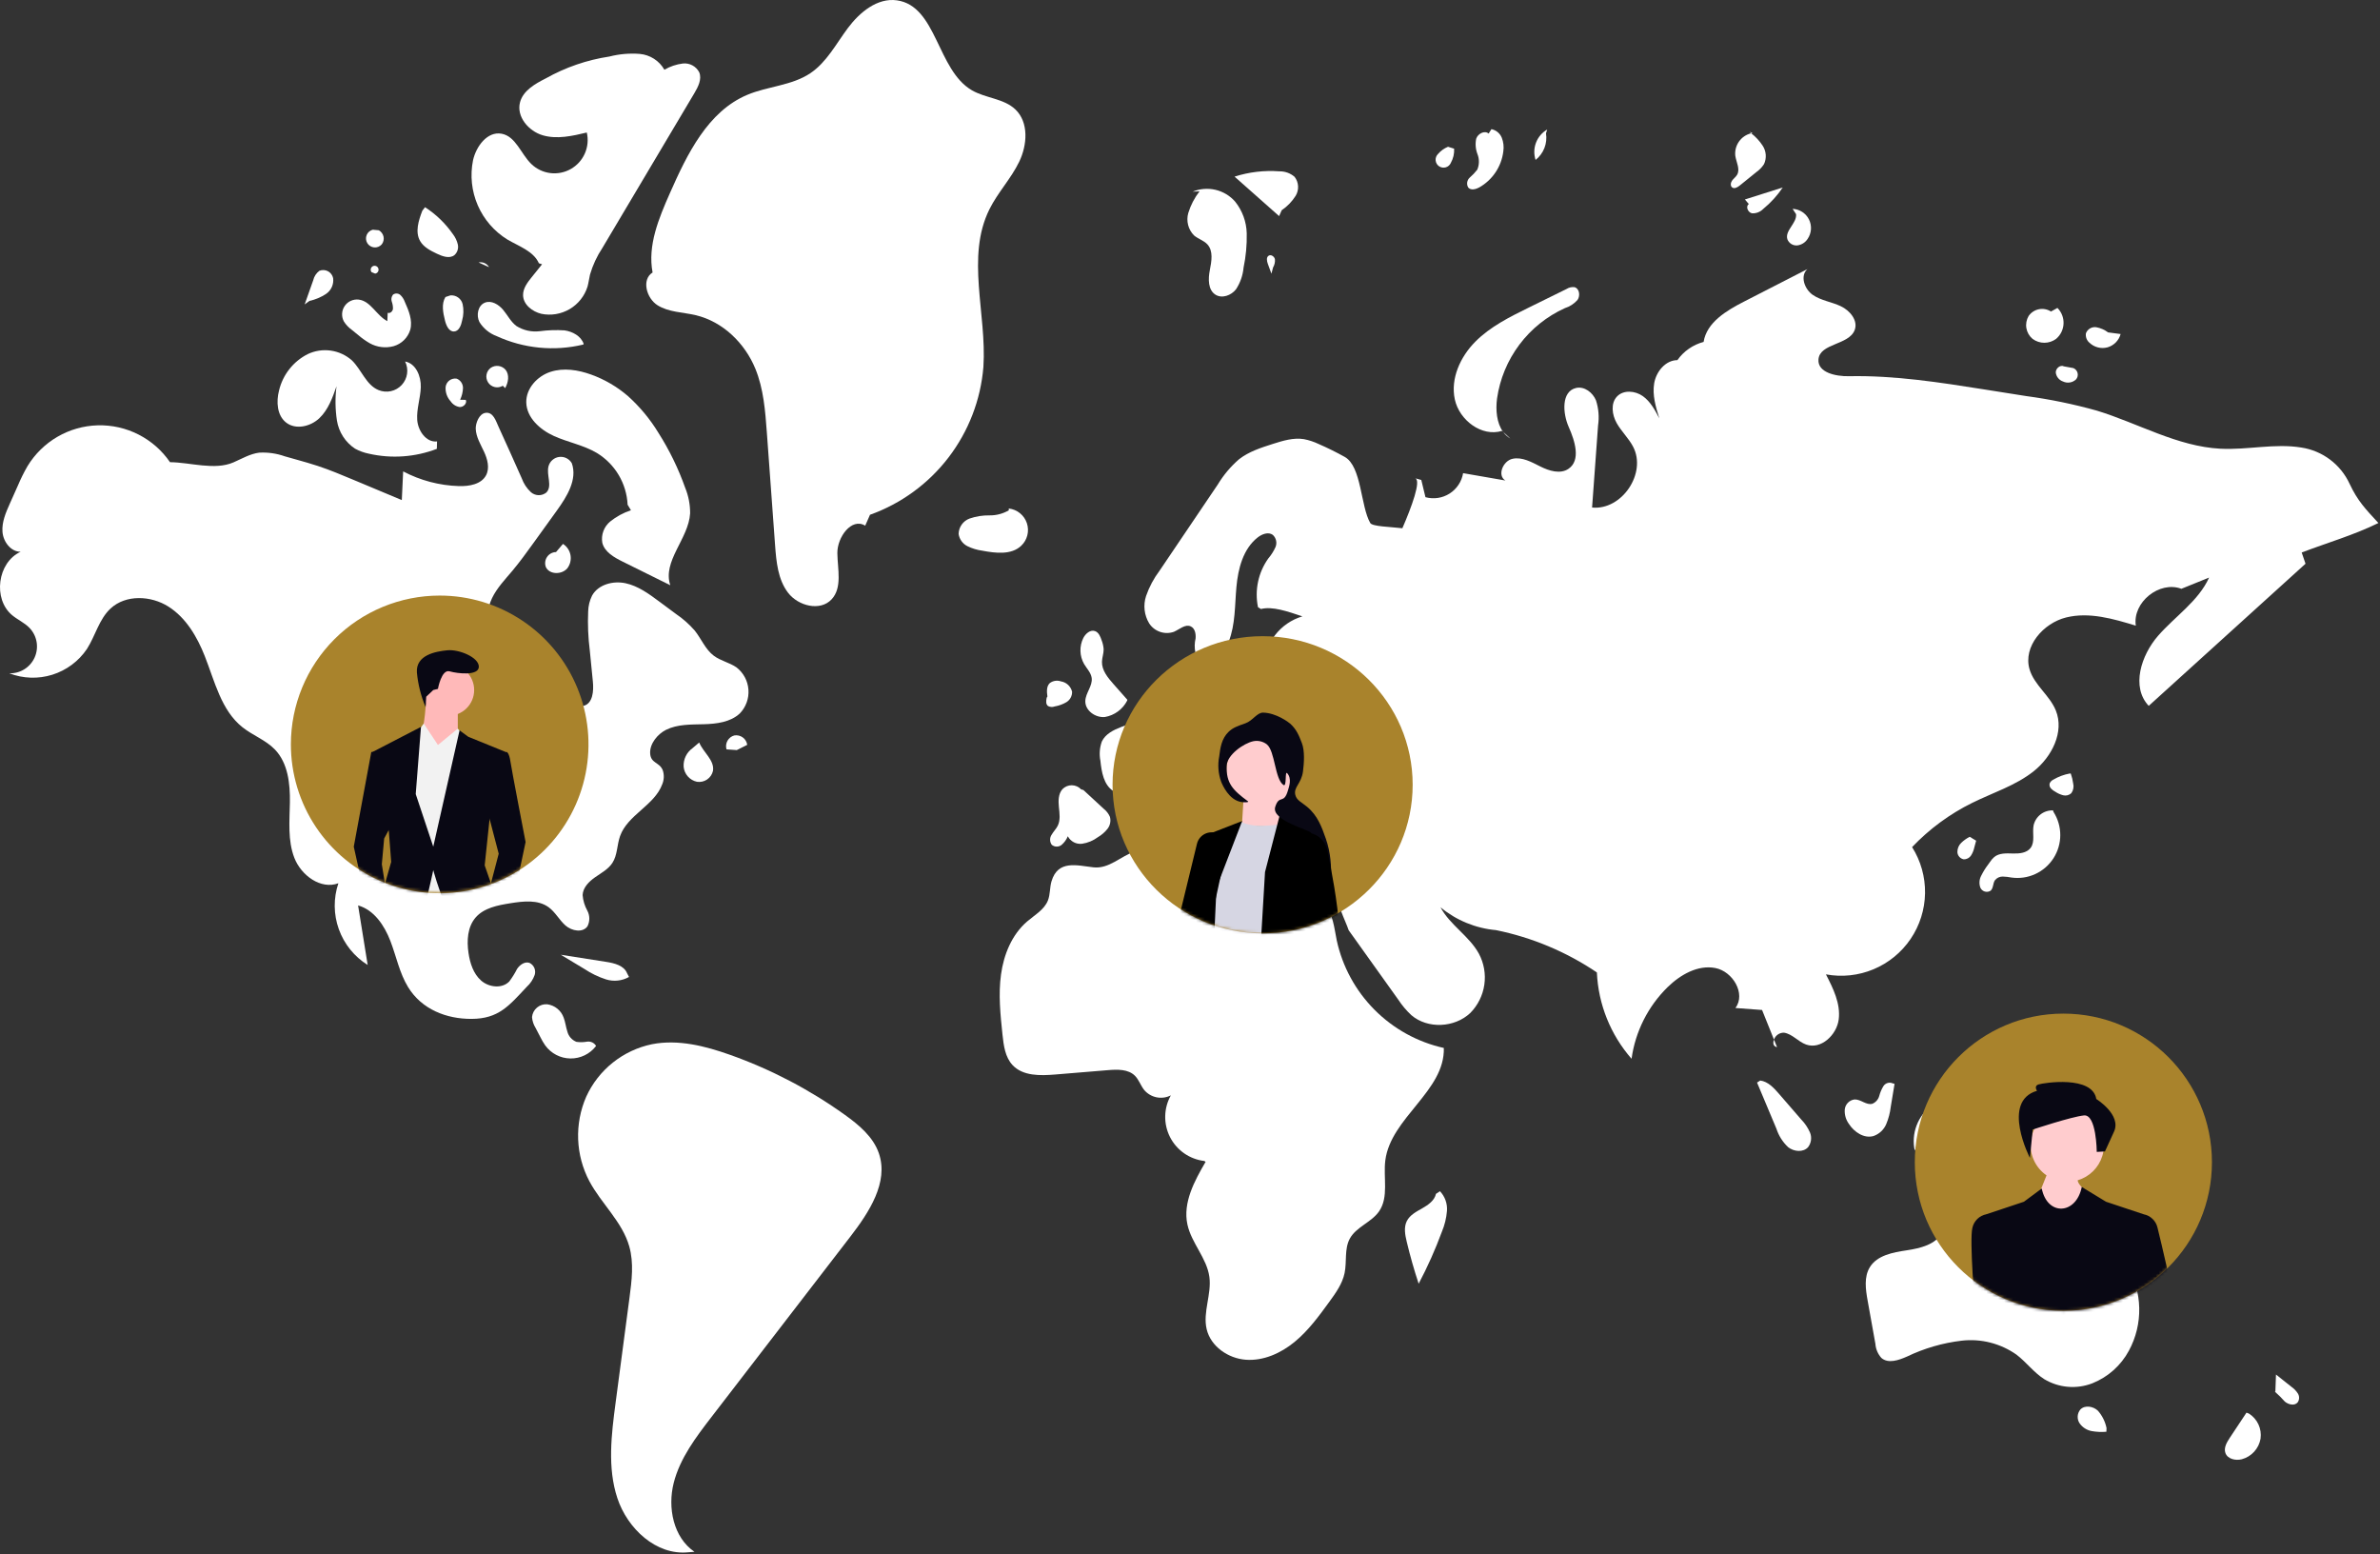 <svg width="801" height="523" viewBox="0 0 801 523" fill="none" xmlns="http://www.w3.org/2000/svg">
<rect x="0" y="0" width="801" height="523" fill="#333333" stroke="none"/>
<path d="M332.989 70.435C335.789 64.79 340.274 60.104 343.014 54.429C345.754 48.754 346.288 41.158 341.722 36.814C337.845 33.126 331.771 33.074 327.135 30.402C315.322 23.596 315.335 1.977 301.835 0.109C295.268 -0.799 289.326 4.125 285.357 9.436C281.388 14.747 278.225 20.942 272.72 24.636C266.488 28.818 258.432 29 251.512 31.905C238.245 37.474 231.289 51.795 225.473 64.957C221.726 73.435 217.894 82.58 219.632 91.685C215.853 94.036 217.537 100.36 221.309 102.722C225.081 105.084 229.817 105.032 234.148 106.055C243.248 108.205 250.704 115.455 254.238 124.112C256.992 130.862 257.555 138.273 258.087 145.543L260.853 183.391C261.263 189.004 261.801 194.969 265.218 199.441C268.635 203.913 276.033 205.787 279.873 201.674C283.543 197.743 281.89 191.519 281.816 186.141C281.742 180.763 286.603 174.067 291.187 176.88L292.804 173.212C303.274 169.463 312.442 162.776 319.211 153.952C325.98 145.128 330.062 134.541 330.969 123.457C332.136 105.601 325.03 86.458 332.989 70.435Z" fill="white"/>
<path d="M343.686 183.644C344.698 182.691 345.416 181.468 345.755 180.12C346.094 178.773 346.041 177.356 345.602 176.037C345.163 174.719 344.355 173.553 343.275 172.679C342.195 171.804 340.887 171.257 339.506 171.101L339.523 171.707C337.553 172.857 335.305 173.448 333.023 173.415C330.749 173.379 328.487 173.737 326.335 174.474C325.266 174.863 324.339 175.566 323.677 176.492C323.015 177.418 322.649 178.522 322.626 179.66C322.751 180.532 323.085 181.361 323.599 182.077C324.113 182.793 324.792 183.374 325.578 183.771C327.157 184.549 328.852 185.063 330.597 185.295C335.097 186.142 340.359 186.782 343.686 183.644Z" fill="white"/>
<path d="M431.368 70.734C433.253 69.453 434.853 67.798 436.068 65.871C436.657 64.896 436.937 63.766 436.871 62.629C436.806 61.492 436.398 60.402 435.702 59.501C434.284 58.271 432.46 57.612 430.583 57.652C425.487 57.271 420.366 57.875 415.498 59.431L430.492 72.715L431.368 70.734Z" fill="white"/>
<path d="M406.373 82.251C408.393 84.481 407.749 87.94 407.173 90.894C406.597 93.848 406.528 97.539 409.073 99.151C411.273 100.551 414.366 99.408 415.973 97.357C417.412 95.171 418.29 92.663 418.527 90.057C419.319 86.266 419.676 82.398 419.593 78.527C419.497 74.627 418.121 70.867 415.677 67.827C413.943 65.849 411.632 64.463 409.07 63.865C406.509 63.267 403.824 63.485 401.392 64.49L403.714 64.375C402.026 66.542 400.746 68.998 399.936 71.624C399.549 72.943 399.521 74.341 399.857 75.674C400.193 77.008 400.879 78.227 401.845 79.205C403.227 80.396 405.146 80.897 406.373 82.251Z" fill="white"/>
<path d="M520.311 44.854L520.723 43.582C518.996 44.58 517.664 46.142 516.951 48.005C516.238 49.869 516.188 51.92 516.807 53.817C518.136 52.769 519.16 51.386 519.776 49.811C520.392 48.236 520.577 46.524 520.311 44.854Z" fill="white"/>
<path d="M497.865 63.052C500.064 61.807 501.941 60.063 503.344 57.962C504.748 55.861 505.64 53.46 505.948 50.952C506.186 49.393 506.006 47.798 505.425 46.332C505.127 45.603 504.653 44.96 504.047 44.459C503.44 43.958 502.719 43.615 501.947 43.46L501.007 44.94C499.658 43.779 497.393 44.973 496.826 46.66C496.46 48.411 496.613 50.231 497.264 51.897C497.915 53.573 497.885 55.437 497.182 57.092C496.424 58.065 495.572 58.961 494.637 59.766C494.181 60.181 493.882 60.743 493.794 61.354C493.705 61.965 493.831 62.588 494.151 63.116C495.032 64.128 496.69 63.704 497.865 63.052Z" fill="white"/>
<path d="M488.296 54.781C489.103 53.333 489.484 51.686 489.396 50.031L487.339 49.386C486.024 49.918 484.857 50.762 483.939 51.844C483.66 52.123 483.447 52.461 483.314 52.832C483.181 53.204 483.131 53.6 483.169 53.993C483.208 54.386 483.332 54.766 483.534 55.105C483.736 55.444 484.011 55.734 484.338 55.955C484.666 56.175 485.038 56.321 485.428 56.381C485.818 56.441 486.217 56.414 486.595 56.301C486.973 56.189 487.322 55.995 487.617 55.732C487.911 55.469 488.144 55.144 488.298 54.781H488.296Z" fill="white"/>
<path d="M588.814 44.376C589 44.532 589.185 44.692 589.371 44.849C589.535 44.815 589.691 44.749 589.858 44.732L588.814 44.376Z" fill="white"/>
<path d="M585.519 62.425L591.183 57.843C592.186 57.133 593.041 56.234 593.7 55.197C594.15 54.215 594.345 53.135 594.265 52.058C594.185 50.98 593.834 49.941 593.244 49.036C592.199 47.432 590.89 46.016 589.372 44.85C587.704 45.244 586.239 46.236 585.254 47.639C584.269 49.041 583.833 50.756 584.028 52.459C584.369 54.625 585.728 56.94 584.619 58.831C584.187 59.567 583.443 60.068 582.945 60.761C582.447 61.454 582.285 62.561 582.97 63.068C583.73 63.634 584.782 63.021 585.519 62.425Z" fill="white"/>
<path d="M589.648 71.775C590.35 71.813 591.052 71.699 591.707 71.442C592.361 71.184 592.952 70.789 593.44 70.283C595.964 68.215 598.172 65.789 599.994 63.083L587.254 67.118L588.578 68.667C587.397 69.435 588.269 71.51 589.648 71.775Z" fill="white"/>
<path d="M601.556 80.52C601.815 81.182 602.284 81.742 602.892 82.112C603.499 82.483 604.211 82.645 604.918 82.573C605.623 82.479 606.299 82.232 606.898 81.848C607.497 81.465 608.005 80.955 608.385 80.354C609.031 79.401 609.411 78.294 609.485 77.146C609.56 75.997 609.326 74.85 608.808 73.822C608.29 72.795 607.507 71.924 606.54 71.3C605.573 70.677 604.457 70.323 603.307 70.276L604.48 72.068C604.779 75.127 600.621 77.592 601.556 80.52Z" fill="white"/>
<path d="M684.066 114.022C685.215 114.879 686.611 115.341 688.044 115.337C689.478 115.334 690.872 114.866 692.016 114.003C692.759 113.369 693.362 112.588 693.789 111.71C694.216 110.832 694.456 109.875 694.496 108.9C694.536 107.924 694.374 106.951 694.02 106.041C693.666 105.131 693.129 104.304 692.44 103.612L690.27 104.823C689.067 104.049 687.61 103.773 686.207 104.052C684.804 104.33 683.564 105.142 682.747 106.317C682.015 107.548 681.745 109 681.987 110.412C682.229 111.824 682.966 113.104 684.066 114.022Z" fill="white"/>
<path d="M709.296 116.878C710.353 116.571 711.313 115.998 712.085 115.214C712.857 114.43 713.415 113.46 713.705 112.399L709.486 111.845C708.313 110.959 706.947 110.362 705.499 110.104C704.773 109.995 704.032 110.139 703.4 110.512C702.768 110.884 702.282 111.463 702.026 112.151C701.936 112.736 701.998 113.334 702.205 113.888C702.412 114.443 702.758 114.935 703.209 115.318C704.005 116.077 704.983 116.62 706.049 116.893C707.115 117.166 708.233 117.161 709.296 116.879V116.878Z" fill="white"/>
<path d="M691.877 125.315C691.951 126.001 692.219 126.652 692.65 127.192C693.08 127.731 693.656 128.137 694.308 128.362C695.021 128.7 695.819 128.816 696.599 128.696C697.379 128.575 698.105 128.223 698.682 127.685C698.937 127.397 699.119 127.053 699.214 126.681C699.309 126.309 699.314 125.919 699.228 125.545C699.143 125.171 698.969 124.822 698.722 124.528C698.474 124.235 698.161 124.004 697.806 123.856L694.643 123.281C693.419 122.643 691.857 123.935 691.877 125.315Z" fill="white"/>
<path d="M508.326 147.554L505.878 145.318C506.529 146.226 507.363 146.987 508.326 147.554Z" fill="white"/>
<path d="M489.625 134.39C491.132 141.39 498.672 147.09 505.516 144.99L505.877 145.32C503.698 142.337 503.329 137.92 503.838 134.087C504.783 127.511 507.369 121.279 511.357 115.966C515.345 110.653 520.607 106.43 526.657 103.687C528.314 103.169 529.796 102.204 530.939 100.897C531.914 99.471 531.55 97.024 529.87 96.621C528.957 96.515 528.036 96.727 527.261 97.221L514.541 103.481C508.116 106.643 501.564 109.896 496.518 114.976C491.472 120.056 488.118 127.39 489.625 134.39Z" fill="white"/>
<path d="M284.3 375.095C272.449 366.611 259.468 359.827 245.736 354.942C237.296 351.942 228.227 349.652 219.436 351.356C214.614 352.353 210.095 354.475 206.246 357.547C202.397 360.619 199.327 364.556 197.286 369.038C195.32 373.552 194.395 378.451 194.58 383.371C194.766 388.291 196.057 393.107 198.358 397.46C202.413 405.06 209.436 411.112 211.784 419.399C213.367 424.986 212.617 430.935 211.855 436.692L207.185 471.987C205.768 482.698 204.385 493.845 207.778 504.103C211.171 514.361 220.846 523.403 231.596 522.315L233.726 522.155C226.615 517.32 224.626 507.309 226.739 498.975C228.852 490.641 234.23 483.575 239.476 476.761L286.185 416.108C292.485 407.928 299.147 397.818 295.785 388.056C293.874 382.506 289.072 378.512 284.3 375.095Z" fill="white"/>
<path d="M178.193 323.987C176.616 323.453 174.951 324.64 174.024 326.023C173.275 327.508 172.394 328.923 171.393 330.252C168.968 332.752 164.548 332.252 161.932 329.952C159.316 327.652 158.183 324.095 157.675 320.652C157.066 316.517 157.329 311.904 160.058 308.739C162.867 305.48 167.485 304.606 171.734 303.929C176.123 303.229 181.04 302.647 184.634 305.259C186.899 306.904 188.219 309.559 190.317 311.412C192.415 313.265 196.147 313.967 197.726 311.656C198.139 310.837 198.348 309.929 198.335 309.012C198.322 308.094 198.087 307.194 197.65 306.387C196.763 304.779 196.229 303 196.084 301.17C196.19 298.629 198.23 296.61 200.318 295.157C202.406 293.704 204.763 292.451 206.133 290.309C207.818 287.673 207.639 284.278 208.684 281.33C211.213 274.194 220.241 271.02 222.87 263.92C223.504 262.426 223.575 260.754 223.07 259.212C221.97 256.384 218.994 256.939 218.812 253.483C218.637 250.177 221.395 246.934 224.198 245.554C228.062 243.654 232.566 243.805 236.872 243.689C241.178 243.573 245.816 243.001 248.972 240.074C249.995 239.02 250.784 237.761 251.286 236.381C251.789 235.001 251.995 233.531 251.89 232.066C251.786 230.601 251.373 229.174 250.679 227.88C249.985 226.585 249.025 225.452 247.863 224.554C245.508 222.928 242.532 222.362 240.241 220.648C237.387 218.513 236.041 214.956 233.814 212.17C231.965 210.048 229.85 208.175 227.52 206.597L221.799 202.352C218.351 199.794 214.764 197.171 210.569 196.259C206.374 195.347 201.378 196.637 199.277 200.381C198.448 202.049 197.996 203.879 197.951 205.742C197.76 210.127 197.943 214.52 198.498 218.874L199.537 229.388C199.847 232.53 199.514 236.672 196.464 237.488C189.698 239.297 191.981 229.288 190.481 226.228C188.181 221.537 177.631 219.284 173.119 217.328C170.301 216.107 167.328 214.759 165.627 212.203C163.509 209.021 163.944 204.691 165.605 201.249C167.266 197.807 169.971 195.005 172.429 192.078C174.934 189.095 177.216 185.931 179.495 182.771L187.424 171.776C190.814 167.076 194.377 161.339 192.452 155.876C192.035 155.145 191.411 154.553 190.659 154.174C189.907 153.796 189.06 153.648 188.224 153.748C187.388 153.849 186.601 154.194 185.96 154.741C185.32 155.287 184.855 156.01 184.623 156.82C183.779 159.771 186.03 163.538 183.877 165.725C183.139 166.319 182.216 166.634 181.269 166.616C180.321 166.597 179.411 166.247 178.696 165.625C177.3 164.337 176.237 162.731 175.596 160.943C172.987 155.143 170.445 149.31 167.766 143.543C166.919 141.72 166.036 138.599 163.466 138.906C161.239 139.173 160.036 142.419 160.113 144.306C160.226 147.048 161.741 149.498 162.899 151.986C164.057 154.474 164.867 157.461 163.599 159.893C161.989 162.972 157.91 163.664 154.437 163.562C147.891 163.363 141.476 161.671 135.684 158.614C135.533 161.831 135.382 165.049 135.23 168.267L121.4 162.478L118.714 161.354C114.825 159.726 110.932 158.097 106.928 156.775C104.655 156.025 102.351 155.375 100.048 154.726L95.848 153.542C93.085 152.563 90.155 152.144 87.228 152.312C84.153 152.698 81.411 154.35 78.567 155.584C72.223 158.338 64.017 155.567 57.218 155.518C54.521 151.581 50.88 148.383 46.628 146.216C42.376 144.05 37.649 142.984 32.879 143.116C28.108 143.248 23.447 144.574 19.322 146.973C15.196 149.372 11.738 152.766 9.263 156.847C8.068 158.914 7.004 161.054 6.076 163.255L3.308 169.455C1.955 172.488 0.572 175.683 0.838 178.993C1.104 182.303 3.638 185.685 6.962 185.655C-0.869 189.2 -2.498 201.606 4.151 207.055C5.992 208.563 8.251 209.55 9.907 211.255C11.158 212.547 11.995 214.182 12.309 215.953C12.624 217.723 12.403 219.547 11.675 221.191C10.946 222.835 9.743 224.224 8.22 225.179C6.697 226.135 4.923 226.614 3.126 226.555C7.765 228.348 12.876 228.514 17.622 227.028C22.368 225.541 26.47 222.489 29.257 218.37C32.1 213.919 33.335 208.358 37.203 204.761C42.325 199.998 50.785 200.367 56.692 204.113C62.599 207.859 66.336 214.236 68.907 220.741C72.275 229.266 74.431 239.007 81.607 244.709C85.077 247.466 89.471 249.017 92.539 252.216C96.907 256.772 97.662 263.649 97.564 269.96C97.466 276.271 96.786 282.819 99.085 288.697C101.384 294.575 107.974 299.41 113.885 297.197C112.192 302.221 112.244 307.669 114.034 312.66C115.823 317.65 119.245 321.891 123.745 324.694L120.515 304.659C125.881 306.17 129.36 311.375 131.368 316.575C133.376 321.775 134.438 327.4 137.35 332.154C141.935 339.64 150.238 342.866 158.684 342.838C167.808 342.807 171.272 338.457 177.284 332.05C178.492 330.957 179.409 329.58 179.952 328.044C180.197 327.269 180.154 326.432 179.831 325.686C179.508 324.941 178.926 324.337 178.193 323.987Z" fill="white"/>
<path d="M204.029 323.654L188.729 321.254L196.75 326.076C198.979 327.559 201.402 328.727 203.95 329.546C205.229 329.948 206.576 330.083 207.909 329.942C209.242 329.802 210.532 329.389 211.699 328.73L211.046 327.482C210.02 324.877 206.791 324.088 204.029 323.654Z" fill="white"/>
<path d="M200.564 352.002L200.599 351.913C200.291 351.401 199.836 350.994 199.295 350.742C198.753 350.491 198.148 350.408 197.558 350.503C196.383 350.713 195.182 350.732 194.001 350.561C193.251 350.268 192.582 349.799 192.05 349.194C191.518 348.59 191.139 347.866 190.943 347.085C190.436 345.56 190.286 343.928 189.709 342.428C189.292 341.242 188.556 340.193 187.581 339.398C186.607 338.604 185.432 338.093 184.186 337.923C182.936 337.822 181.696 338.218 180.736 339.025C179.775 339.831 179.17 340.983 179.052 342.232C179.15 343.518 179.558 344.76 180.242 345.854L181.892 349.028C182.357 349.976 182.892 350.889 183.492 351.758C184.466 353.1 185.739 354.196 187.211 354.959C188.682 355.723 190.312 356.132 191.969 356.156C193.627 356.18 195.267 355.816 196.76 355.095C198.253 354.374 199.557 353.314 200.568 352.001L200.564 352.002Z" fill="white"/>
<path d="M170.779 80.607C174.662 82.896 179.525 84.474 181.37 88.587L182.435 88.931L178.952 93.259C177.517 95.042 176.008 97.029 176.042 99.317C176.088 102.469 179.12 104.846 182.183 105.589C185.452 106.261 188.854 105.695 191.729 104.001C194.604 102.306 196.746 99.604 197.741 96.419C198.105 95.09 198.256 93.712 198.575 92.373C199.506 89.195 200.912 86.175 202.744 83.417L233.68 31.372C234.964 29.211 236.288 26.627 235.322 24.306C234.807 23.324 234.009 22.52 233.032 21.995C232.055 21.471 230.944 21.252 229.841 21.365C227.64 21.633 225.517 22.347 223.602 23.465C222.752 21.97 221.551 20.704 220.103 19.776C218.656 18.848 217.004 18.285 215.291 18.136C211.866 17.871 208.42 18.171 205.091 19.024C197.572 20.159 190.321 22.65 183.691 26.376C180.064 28.209 176.073 30.476 175.021 34.399C173.727 39.227 177.898 44.148 182.7 45.536C187.502 46.924 192.628 45.758 197.489 44.59C198.039 46.946 197.81 49.417 196.837 51.632C195.863 53.847 194.199 55.687 192.092 56.877C189.985 58.066 187.549 58.54 185.15 58.229C182.75 57.917 180.517 56.837 178.783 55.149C175.299 51.757 173.593 45.867 168.809 44.992C164.041 44.119 160.251 49.205 159.198 53.937C158.169 59.033 158.727 64.323 160.798 69.092C162.869 73.862 166.353 77.881 170.779 80.609V80.607Z" fill="white"/>
<path d="M230.587 164.085C228.29 157.612 225.271 151.419 221.587 145.623C218.797 141.038 215.353 136.885 211.364 133.295C207.717 130.146 203.525 127.69 198.995 126.05C194.595 124.46 189.702 123.674 185.257 125.124C180.812 126.574 177.03 130.707 177.12 135.382C177.22 140.551 181.742 144.594 186.456 146.718C191.17 148.842 196.413 149.766 200.856 152.403C203.88 154.237 206.407 156.785 208.215 159.824C210.023 162.864 211.057 166.3 211.226 169.833L212.346 171.685C209.809 172.524 207.443 173.811 205.359 175.485C204.328 176.336 203.539 177.445 203.073 178.699C202.607 179.953 202.48 181.307 202.705 182.626C203.482 185.756 206.678 187.552 209.568 188.984L225.589 196.919C222.87 188.811 231.772 181.266 232.265 172.729C232.284 169.762 231.713 166.821 230.584 164.077L230.587 164.085Z" fill="white"/>
<path d="M96.309 142.194C99.549 144.71 104.529 143.533 107.497 140.702C110.465 137.871 111.91 133.842 113.258 129.968C112.766 133.802 112.813 137.686 113.397 141.508C113.702 143.419 114.399 145.245 115.446 146.872C116.493 148.5 117.866 149.892 119.479 150.961C120.944 151.763 122.522 152.336 124.16 152.661C131.775 154.394 139.733 153.826 147.024 151.028L147.089 148.535C143.426 148.953 140.655 144.935 140.413 141.257C140.171 137.579 141.506 133.971 141.624 130.286C141.742 126.601 139.966 122.296 136.338 121.641C136.973 122.916 137.204 124.354 137.002 125.764C136.799 127.174 136.172 128.489 135.203 129.533C134.235 130.578 132.972 131.303 131.581 131.612C130.19 131.921 128.739 131.799 127.419 131.263C123.219 129.556 121.695 124.44 118.45 121.275C116.445 119.491 113.958 118.34 111.3 117.967C108.643 117.593 105.934 118.013 103.515 119.175C101.127 120.393 99.031 122.116 97.374 124.224C95.716 126.332 94.536 128.774 93.915 131.383C92.928 135.172 93.22 139.795 96.309 142.194Z" fill="white"/>
<path d="M196.287 115.94L196.437 115.696C195.537 113.084 192.729 111.553 189.993 111.165C187.235 110.983 184.465 111.074 181.725 111.438C178.96 111.795 176.156 111.178 173.797 109.692C171.914 108.284 170.841 106.069 169.335 104.262C167.829 102.455 165.392 100.97 163.205 101.834C160.837 102.769 160.205 106.088 161.354 108.36C162.707 110.54 164.748 112.207 167.154 113.097C176.271 117.282 186.529 118.283 196.283 115.94H196.287Z" fill="white"/>
<path d="M165.167 123.768C164.412 124.323 163.9 125.149 163.738 126.073C163.577 126.997 163.779 127.947 164.302 128.726C164.825 129.505 165.628 130.051 166.545 130.251C167.461 130.452 168.419 130.29 169.219 129.801L170.019 130.59C171.082 128.69 171.519 126.138 170.161 124.435C169.557 123.728 168.713 123.27 167.792 123.147C166.871 123.024 165.936 123.245 165.168 123.769L165.167 123.768Z" fill="white"/>
<path d="M155.819 130.593C155.831 129.913 155.637 129.245 155.262 128.678C154.887 128.111 154.349 127.67 153.719 127.415C153.29 127.341 152.851 127.355 152.428 127.456C152.005 127.557 151.606 127.742 151.256 128.001C150.907 128.26 150.613 128.587 150.393 128.962C150.173 129.337 150.031 129.753 149.976 130.185C149.91 131.064 150.026 131.948 150.316 132.78C150.606 133.613 151.064 134.377 151.661 135.026C152.009 135.548 152.463 135.99 152.995 136.324C153.526 136.658 154.122 136.875 154.743 136.962C155.995 137.003 157.272 135.694 156.764 134.549L154.852 134.512C155.441 133.286 155.771 131.952 155.82 130.593H155.819Z" fill="white"/>
<path d="M118.434 111.015L120.54 112.722C121.756 113.773 123.07 114.706 124.463 115.508C126.9 116.858 129.766 117.209 132.457 116.487C133.786 116.108 134.998 115.401 135.981 114.431C136.964 113.46 137.688 112.258 138.084 110.935C138.923 107.772 137.554 104.487 136.214 101.502C135.908 100.647 135.404 99.878 134.742 99.257C134.403 98.956 133.971 98.782 133.519 98.764C133.066 98.745 132.621 98.884 132.259 99.157C131.997 99.483 131.823 99.871 131.753 100.284C131.683 100.697 131.719 101.121 131.859 101.516C132.147 102.302 132.279 103.138 132.247 103.975C132.113 104.801 131.247 105.581 130.484 105.239L130.362 108.049C126.717 106.204 124.789 101.295 120.732 100.811C119.822 100.702 118.899 100.846 118.064 101.226C117.23 101.606 116.516 102.208 116 102.966C115.484 103.724 115.186 104.609 115.139 105.525C115.092 106.441 115.297 107.352 115.732 108.159C116.436 109.278 117.353 110.248 118.432 111.013L118.434 111.015Z" fill="white"/>
<path d="M109.751 98.882C110.595 98.304 111.262 97.504 111.679 96.57C112.097 95.637 112.249 94.607 112.118 93.593C112.017 93.102 111.809 92.639 111.509 92.237C111.209 91.835 110.825 91.505 110.382 91.269C109.94 91.033 109.451 90.897 108.95 90.871C108.45 90.845 107.949 90.93 107.485 91.12C106.444 91.899 105.712 93.022 105.42 94.289L102.538 102.419L104.153 101.244C106.151 100.814 108.051 100.013 109.753 98.882H109.751Z" fill="white"/>
<path d="M128.461 82.251C128.75 81.887 128.955 81.464 129.062 81.013C129.17 80.561 129.177 80.092 129.084 79.637C128.99 79.182 128.798 78.753 128.521 78.381C128.244 78.008 127.889 77.701 127.48 77.481L125.461 77.292C125.002 77.408 124.577 77.63 124.219 77.94C123.861 78.251 123.581 78.641 123.401 79.079C123.221 79.517 123.147 79.991 123.183 80.463C123.22 80.935 123.366 81.392 123.612 81.798C123.857 82.203 124.193 82.545 124.595 82.796C124.996 83.048 125.451 83.202 125.922 83.246C126.394 83.29 126.869 83.223 127.31 83.05C127.751 82.877 128.145 82.603 128.461 82.251Z" fill="white"/>
<path d="M147.039 85.367C148.923 86.267 151.308 87.127 152.947 85.833C153.433 85.393 153.794 84.834 153.994 84.21C154.194 83.587 154.227 82.922 154.088 82.282C153.794 81.005 153.226 79.808 152.422 78.773C149.915 75.174 146.731 72.099 143.046 69.72L142.135 70.904C140.863 74.204 139.635 78.065 141.409 81.129C142.606 83.193 144.886 84.34 147.039 85.367Z" fill="white"/>
<path d="M161.074 88.308L164.597 89.902C164.252 89.299 163.726 88.821 163.094 88.535C162.461 88.249 161.754 88.169 161.074 88.308Z" fill="white"/>
<path d="M151.58 99.393L149.915 99.942C148.499 102.268 149.115 105.242 149.772 107.885C150.188 109.556 151.086 111.611 152.806 111.535C154.48 111.461 155.22 109.435 155.541 107.788C156.042 106.002 156.097 104.12 155.699 102.308C155.472 101.411 154.933 100.624 154.178 100.09C153.423 99.555 152.501 99.308 151.58 99.393Z" fill="white"/>
<path d="M125.032 91.564L126.264 92.064C126.553 92.023 126.821 91.888 127.025 91.68C127.23 91.472 127.36 91.203 127.396 90.913C127.431 90.624 127.371 90.331 127.223 90.079C127.075 89.828 126.849 89.632 126.578 89.522C126.308 89.412 126.009 89.395 125.728 89.472C125.447 89.55 125.199 89.718 125.023 89.95C124.846 90.183 124.752 90.467 124.754 90.759C124.755 91.05 124.853 91.333 125.032 91.564Z" fill="white"/>
<path d="M187.134 185.756C186.538 185.769 185.953 185.925 185.429 186.21C184.904 186.496 184.456 186.902 184.121 187.396C183.785 187.89 183.573 188.456 183.501 189.049C183.43 189.641 183.501 190.242 183.708 190.802C184.918 193.402 189.084 193.418 190.935 191.222C191.41 190.598 191.749 189.883 191.933 189.121C192.117 188.359 192.141 187.568 192.004 186.796C191.867 186.025 191.571 185.29 191.135 184.639C190.7 183.987 190.134 183.433 189.473 183.012L187.134 185.756Z" fill="white"/>
<path d="M247.137 247.462C246.653 247.591 246.2 247.816 245.804 248.123C245.408 248.431 245.078 248.814 244.833 249.251C244.588 249.688 244.433 250.17 244.377 250.668C244.322 251.166 244.367 251.67 244.509 252.151L247.968 252.391L251.482 250.627C251.412 250.131 251.242 249.654 250.984 249.224C250.726 248.795 250.384 248.421 249.979 248.126C249.574 247.831 249.114 247.62 248.626 247.506C248.138 247.392 247.632 247.376 247.138 247.461L247.137 247.462Z" fill="white"/>
<path d="M233.08 251.74C232.09 252.442 231.295 253.385 230.77 254.48C230.245 255.575 230.008 256.785 230.08 257.997C230.193 259.205 230.687 260.347 231.491 261.256C232.296 262.165 233.368 262.794 234.554 263.053C235.751 263.24 236.974 262.966 237.977 262.286C238.979 261.605 239.686 260.57 239.954 259.389C240.539 255.812 236.694 253.189 235.312 249.84L233.08 251.74Z" fill="white"/>
<path d="M367.412 228.112C367.777 230.798 365.357 233.15 365.267 235.859C365.16 239.073 368.659 241.574 371.859 241.259C373.448 240.984 374.951 240.344 376.25 239.389C377.549 238.435 378.609 237.192 379.347 235.759L379.416 235.459L374.74 230.173C372.826 228.009 370.796 225.546 370.871 222.658C370.908 221.234 371.471 219.858 371.437 218.431C371.362 217.406 371.134 216.399 370.759 215.443C370.337 214.183 369.759 212.764 368.504 212.343C366.929 211.811 365.339 213.207 364.587 214.69C363.911 216.058 363.582 217.571 363.63 219.097C363.678 220.622 364.101 222.112 364.862 223.435C365.772 224.976 367.17 226.335 367.412 228.112Z" fill="white"/>
<path d="M352.717 237.562C353.058 237.746 353.435 237.854 353.821 237.879C354.208 237.904 354.596 237.845 354.957 237.706C356.346 237.469 357.681 236.984 358.898 236.274C359.501 235.909 359.996 235.391 360.333 234.773C360.67 234.155 360.837 233.458 360.817 232.754C360.607 231.867 360.139 231.063 359.471 230.443C358.803 229.823 357.967 229.416 357.067 229.272C356.443 229.052 355.774 228.989 355.12 229.089C354.465 229.189 353.845 229.449 353.315 229.845C352.154 230.935 352.292 232.784 352.515 234.36L352.27 234.771C352.06 235.744 351.917 236.954 352.717 237.562Z" fill="white"/>
<path d="M598.07 352.336L597.058 349.821C596.596 350.959 596.768 352.124 598.07 352.336Z" fill="white"/>
<path d="M800.463 175.982C796.136 171.288 793.487 168.582 790.755 162.763C789.268 159.554 787.01 156.763 784.182 154.639C781.354 152.515 778.044 151.125 774.547 150.592C765.571 149.113 756.398 151.455 747.314 150.986C732.762 150.234 719.64 142.429 705.705 138.172C697.903 135.987 689.957 134.35 681.926 133.272L668.043 131.072C652.874 128.672 637.609 126.272 622.255 126.586C617.828 126.678 611.655 125.347 612.015 120.933C612.456 115.451 622.315 116.17 624.215 111.008C625.389 107.815 622.58 104.462 619.499 103.018C616.418 101.574 612.862 101.14 610.066 99.201C607.27 97.262 605.738 92.768 608.308 90.538L586.94 101.492C581.018 104.528 574.402 108.477 573.356 115.049C569.788 115.991 566.665 118.161 564.536 121.176C560.53 121.197 557.381 125.043 556.72 128.995C556.059 132.947 557.26 136.946 558.448 140.772C556.995 137.988 555.448 135.099 552.89 133.282C550.332 131.465 546.429 131.12 544.246 133.376C542.005 135.691 542.529 139.576 544.114 142.382C545.699 145.188 548.135 147.452 549.63 150.306C554.302 159.22 545.836 171.77 535.822 170.777C536.494 161.572 537.165 152.367 537.837 143.163C538.261 140.331 538.022 137.44 537.137 134.717C536.044 132.082 533.247 129.917 530.463 130.54C525.458 131.659 525.885 138.991 527.963 143.678C530.041 148.365 532.121 154.883 527.87 157.754C525.125 159.608 521.404 158.463 518.441 156.983C515.478 155.503 512.308 153.683 509.069 154.371C505.83 155.059 503.793 160.014 506.655 161.681L492.417 159.207C492.182 160.604 491.657 161.936 490.875 163.117C490.092 164.299 489.071 165.303 487.877 166.065C486.682 166.827 485.342 167.329 483.941 167.541C482.54 167.752 481.11 167.667 479.744 167.292L478.344 161.499L476.261 160.919C478.441 161.526 475.03 170.719 471.972 177.743C467.861 177.261 461.854 177.168 461.172 175.99C457.89 170.349 458.279 156.913 452.572 153.739C449.712 152.147 446.779 150.697 443.772 149.389C442.193 148.637 440.525 148.09 438.808 147.759C435.308 147.207 431.775 148.293 428.395 149.367C424.402 150.635 420.315 151.951 417.009 154.524C414.186 156.973 411.766 159.851 409.837 163.053L390.252 192.039C388.307 194.619 386.777 197.487 385.716 200.539C385.217 202.056 385.05 203.664 385.229 205.252C385.407 206.839 385.926 208.37 386.75 209.739C387.619 211.081 388.913 212.092 390.426 212.608C391.939 213.125 393.581 213.118 395.089 212.588C396.981 211.769 398.876 209.913 400.751 210.77C402.171 211.419 402.526 213.286 402.377 214.84C402.016 216.362 401.988 217.944 402.294 219.478C403.148 221.898 406.432 222.739 408.774 221.692C411.052 220.448 412.759 218.369 413.534 215.892C415.791 210.104 415.561 203.699 416.123 197.511C416.685 191.323 418.376 184.706 423.254 180.858C424.714 179.706 426.86 178.876 428.363 179.971C428.926 180.482 429.316 181.156 429.477 181.9C429.638 182.643 429.564 183.418 429.263 184.117C428.635 185.499 427.815 186.786 426.829 187.941C425.162 190.286 423.996 192.948 423.403 195.763C422.809 198.579 422.802 201.486 423.38 204.304L424.38 204.921C428.18 203.934 433.274 205.701 438.324 207.395C434.659 208.485 431.431 210.705 429.102 213.738C423.265 221.928 419.04 229.678 407.493 229.581C404.754 229.558 402.038 229.016 399.298 229.01C396.533 228.839 393.809 229.746 391.698 231.541C389.621 233.575 388.979 236.671 387.198 238.971C384.862 241.996 380.957 243.226 377.391 244.599C374.785 245.599 372.038 246.957 370.84 249.48C370.088 251.549 369.915 253.784 370.34 255.945C370.74 259.766 371.452 264.112 374.694 266.174C375.906 266.806 377.232 267.191 378.595 267.306C379.957 267.421 381.329 267.265 382.63 266.845C386.002 266.025 389.299 264.48 392.762 264.711C398.199 265.073 402.676 270.292 402.731 275.74C402.759 278.498 401.954 281.661 403.782 283.727C405.5 285.668 408.907 285.322 410.682 283.438C411.509 282.436 412.078 281.247 412.34 279.974C412.601 278.702 412.547 277.385 412.182 276.138C411.426 273.653 410.264 271.312 408.742 269.208C410.551 268.739 412.467 268.911 414.164 269.695C415.86 270.479 417.233 271.826 418.048 273.508C419.256 276.191 418.866 279.286 419.248 282.208C419.63 285.13 421.409 288.366 424.348 288.535C425.309 288.562 426.248 288.251 427.004 287.658C427.76 287.065 428.284 286.226 428.486 285.287C428.516 283.806 428.436 282.326 428.244 280.858C428.344 279.412 428.994 278.06 430.059 277.078C431.125 276.097 432.525 275.56 433.974 275.578C433.08 277.229 432.789 279.141 433.15 280.984C433.512 282.827 434.504 284.487 435.956 285.678C438.191 287.408 441.146 287.794 443.931 288.278C446.716 288.762 449.686 289.526 451.483 291.707C454.477 295.34 450.814 296.977 450.243 300.054C449.543 303.832 452.698 309.41 453.91 313.024L470.619 336.399C471.862 338.294 473.329 340.032 474.987 341.577C480.487 346.299 489.549 345.833 494.822 340.861C497.379 338.274 499.039 334.936 499.559 331.336C500.079 327.736 499.431 324.065 497.71 320.861C494.452 314.93 487.995 311.261 484.81 305.287C490.117 309.679 496.632 312.359 503.493 312.97C515.633 315.437 527.168 320.274 537.436 327.205C537.918 337.933 542.034 348.178 549.108 356.258C550.38 347.102 554.648 338.625 561.246 332.152C565.537 327.967 571.4 324.593 577.287 325.719C583.174 326.845 587.64 334.351 584.079 339.173L593.03 339.839L597.044 349.819C597.282 349.12 597.738 348.515 598.345 348.094C598.951 347.673 599.677 347.457 600.415 347.479C603.208 347.901 605.167 350.499 607.824 351.459C612.832 353.268 618.186 348.259 618.834 342.972C619.482 337.685 616.967 332.584 614.525 327.853C619.921 328.852 625.492 328.257 630.555 326.139C635.618 324.022 639.954 320.474 643.031 315.93C646.109 311.386 647.795 306.043 647.883 300.556C647.97 295.069 646.456 289.675 643.525 285.035C649.332 278.936 656.164 273.906 663.712 270.173C670.697 266.722 678.337 264.354 684.442 259.513C690.547 254.672 694.828 246.267 691.891 239.051C689.817 233.951 684.614 230.493 683.057 225.214C680.803 217.572 687.65 209.668 695.385 207.759C703.12 205.85 711.197 208.197 718.817 210.525C717.646 202.685 726.734 195.335 734.156 198.119L743.482 194.343C739.882 202.288 732.07 207.343 726.329 213.91C720.588 220.477 717.168 231.173 723.166 237.51L748.956 214.135L775.932 189.684L774.644 185.9C783.164 182.668 792.326 179.995 800.463 175.982Z" fill="white"/>
<path d="M353.945 280.847C353.598 281.347 353.414 281.941 353.417 282.549C353.42 283.158 353.61 283.75 353.962 284.247C354.424 284.639 355.008 284.858 355.614 284.866C356.219 284.875 356.809 284.671 357.281 284.292C358.203 283.503 358.924 282.506 359.381 281.382C359.828 282.246 360.529 282.951 361.391 283.402C362.252 283.853 363.232 284.029 364.196 283.904C366.122 283.614 367.947 282.853 369.509 281.689C370.748 280.962 371.842 280.013 372.735 278.889C373.177 278.323 373.481 277.661 373.621 276.957C373.762 276.253 373.737 275.525 373.546 274.833C373.081 273.771 372.36 272.841 371.446 272.127L364.622 265.827L363.851 265.596C363.45 265.169 362.967 264.827 362.43 264.592C361.894 264.356 361.315 264.232 360.729 264.225C360.144 264.219 359.563 264.331 359.021 264.555C358.48 264.779 357.989 265.11 357.579 265.529C356.166 267.11 356.16 269.473 356.379 271.582C356.598 273.691 356.931 275.938 355.992 277.839C355.457 278.927 354.545 279.79 353.945 280.847Z" fill="white"/>
<path d="M485.925 352.623C477.085 350.655 468.994 346.197 462.606 339.777C456.219 333.357 451.803 325.243 449.88 316.393C449.042 312.217 448.662 307.654 445.88 304.425C443.19 301.299 438.796 300.171 434.672 300.171C430.548 300.171 426.483 301.12 422.372 301.377C415.172 301.826 407.551 299.925 402.406 294.877C399.969 292.486 398.125 289.449 395.279 287.562C391.454 285.027 386.379 285.029 382.025 286.462C377.171 288.062 373.285 292.44 367.977 291.837C362.457 291.21 356.059 289.259 353.895 296.528C353.272 298.621 353.484 300.916 352.695 302.952C351.479 306.09 348.25 307.859 345.695 310.052C340.551 314.467 337.817 321.175 336.895 327.891C335.973 334.607 336.687 341.428 337.395 348.169C337.78 351.805 338.286 355.718 340.784 358.389C344.266 362.112 350.108 361.968 355.184 361.548L372.884 360.086C376.065 359.823 379.69 359.712 381.955 361.961C383.312 363.309 383.886 365.261 385.08 366.754C386.152 368.026 387.623 368.897 389.253 369.225C390.883 369.554 392.577 369.321 394.057 368.564C392.859 370.701 392.207 373.101 392.158 375.551C392.109 378.001 392.665 380.425 393.777 382.609C394.889 384.793 396.522 386.669 398.532 388.07C400.542 389.472 402.867 390.356 405.3 390.645L405.755 390.932C401.977 397.402 398.055 404.667 399.624 411.994C400.967 418.276 406.17 423.313 407.024 429.68C407.805 435.522 404.756 441.497 406.105 447.235C407.471 453.045 413.339 457.096 419.292 457.529C425.245 457.962 431.092 455.321 435.705 451.529C440.318 447.737 443.882 442.858 447.395 438.029C449.564 435.05 451.789 431.949 452.534 428.339C453.327 424.498 452.408 420.239 454.276 416.793C456.43 412.816 461.543 411.325 464.123 407.611C467.465 402.801 465.496 396.252 466.235 390.442C468.076 376.071 486.34 367.11 485.925 352.623Z" fill="white"/>
<path d="M483.286 401.708C482.786 403.953 480.686 405.431 478.686 406.561C476.686 407.691 474.48 408.831 473.459 410.892C472.414 413.003 472.891 415.519 473.438 417.81C474.576 422.576 475.915 427.288 477.457 431.946C480.446 426.298 483.056 420.457 485.269 414.462C486.206 412.23 486.785 409.864 486.983 407.452C487.075 406.244 486.912 405.031 486.506 403.89C486.101 402.749 485.46 401.706 484.626 400.828L483.286 401.708Z" fill="white"/>
<path d="M606.219 376.702L598.688 368.009C596.971 366.027 595.014 363.909 592.413 363.58L591.342 364.264L597.871 379.811C598.642 382.177 599.998 384.309 601.814 386.011C603.762 387.542 606.921 387.836 608.546 385.965C609.07 385.263 609.4 384.437 609.504 383.568C609.607 382.699 609.481 381.817 609.136 381.013C608.428 379.413 607.44 377.953 606.218 376.701L606.219 376.702Z" fill="white"/>
<path d="M630.542 382.251C631.491 381.921 632.361 381.397 633.096 380.713C633.83 380.028 634.414 379.197 634.809 378.274C635.587 376.424 636.101 374.474 636.335 372.482L637.622 364.698L637.061 364.554C636.516 364.292 635.895 364.237 635.312 364.399C634.729 364.56 634.225 364.928 633.892 365.433C633.26 366.463 632.782 367.581 632.472 368.75C632.313 369.334 632.024 369.874 631.627 370.331C631.23 370.787 630.735 371.148 630.178 371.387C628.163 371.995 626.255 369.86 624.152 369.943C623.303 370.051 622.515 370.444 621.917 371.057C621.319 371.671 620.947 372.469 620.861 373.321C620.739 375.041 621.227 376.75 622.238 378.147C624.031 380.93 627.359 383.167 630.542 382.251Z" fill="white"/>
<path d="M644.421 387.171L650.206 371.935C647.863 373.635 646.066 375.982 645.039 378.689C644.011 381.396 643.796 384.344 644.421 387.171Z" fill="white"/>
<path d="M673.943 374.893L672.773 374.943C672.25 375.977 671.973 377.118 671.961 378.276C671.95 379.435 672.206 380.581 672.709 381.625C673.736 383.706 675.229 385.521 677.073 386.93C679.931 389.289 683.193 391.11 686.7 392.306C691.844 393.806 697.163 394.626 702.52 394.743L711.707 395.343C713.166 395.443 715.053 395.253 715.458 393.849C715.793 392.689 714.805 391.599 713.882 390.82C705.779 384.002 695.957 379.544 685.49 377.934C681.518 377.326 677.309 377.078 673.943 374.893Z" fill="white"/>
<path d="M706.631 415.323L700.024 408.916C697.882 406.839 694.673 404.638 692.218 406.334C690.807 407.309 690.372 409.21 689.176 410.439C688.448 411.092 687.569 411.553 686.617 411.78C685.666 412.007 684.673 411.993 683.728 411.739C681.847 411.21 680.069 410.367 678.469 409.246L673.004 405.855L667.347 402.344L663.091 406.48C663.276 404.445 660.562 403.122 658.683 403.927C657.79 404.428 657.022 405.123 656.435 405.962C655.848 406.801 655.458 407.762 655.293 408.773C654.98 410.793 654.434 412.77 653.666 414.665C651.505 418.802 646.259 420.027 641.643 420.72C637.027 421.413 631.799 422.389 629.328 426.349C627.27 429.649 627.887 433.882 628.574 437.708L631.174 452.183C631.297 453.937 632.001 455.599 633.174 456.909C635.459 458.926 638.999 457.7 641.788 456.47C647.618 453.666 653.875 451.853 660.301 451.105C666.784 450.38 673.308 452.051 678.643 455.805C681.951 458.324 684.473 461.81 687.978 464.047C690.393 465.5 693.107 466.382 695.915 466.627C698.722 466.872 701.548 466.473 704.178 465.46C709.448 463.361 713.81 459.472 716.496 454.476C718.881 450.07 720.078 445.119 719.969 440.111C719.86 435.102 718.449 430.208 715.874 425.911C713.245 422.011 710.14 418.455 706.631 415.323Z" fill="white"/>
<path d="M700.137 474.297C699.609 474.938 699.3 475.733 699.255 476.563C699.211 477.393 699.433 478.215 699.89 478.91C700.85 480.285 702.313 481.227 703.962 481.531C705.595 481.823 707.26 481.9 708.913 481.758L708.963 480.523C708.523 478.355 707.523 476.341 706.063 474.679C704.468 473.163 701.649 472.697 700.137 474.297Z" fill="white"/>
<path d="M756.851 475.622L756.062 475.333L750.424 483.833C749.413 485.357 748.357 487.187 748.974 488.909C749.704 490.947 752.403 491.544 754.5 491.009C756.1 490.574 757.542 489.691 758.657 488.466C759.773 487.24 760.517 485.722 760.8 484.089C761.033 482.447 760.784 480.772 760.083 479.269C759.382 477.766 758.259 476.499 756.851 475.622Z" fill="white"/>
<path d="M771.182 466.629L765.994 462.504C765.928 464.417 765.858 466.33 765.786 468.244H765.591C766.788 469.293 767.917 470.416 768.973 471.607C770.188 472.64 772.225 473.107 773.263 471.907C773.574 471.474 773.75 470.959 773.77 470.426C773.79 469.894 773.653 469.367 773.375 468.912C772.804 468.012 772.059 467.235 771.182 466.629Z" fill="white"/>
<path d="M677.448 287.187C675.271 287.119 672.861 286.987 671.174 288.364C670.619 288.86 670.132 289.428 669.726 290.052L669.131 290.885C668.241 292.05 667.465 293.298 666.813 294.612C666.473 295.228 666.269 295.909 666.214 296.611C666.16 297.312 666.257 298.017 666.498 298.678C666.638 298.994 666.845 299.275 667.105 299.502C667.365 299.729 667.672 299.897 668.004 299.992C668.336 300.087 668.684 300.109 669.025 300.054C669.366 300 669.691 299.872 669.977 299.678C670.907 298.816 670.69 297.253 671.394 296.197C671.704 295.799 672.102 295.479 672.557 295.262C673.011 295.044 673.51 294.935 674.014 294.944C675.019 294.969 676.02 295.082 677.005 295.282C679.734 295.656 682.514 295.241 685.014 294.086C687.515 292.931 689.633 291.084 691.119 288.764C692.604 286.444 693.394 283.748 693.396 280.993C693.398 278.238 692.611 275.541 691.129 273.219L690.954 272.684C689.447 272.626 687.967 273.099 686.773 274.02C685.578 274.941 684.744 276.251 684.416 277.724C683.929 280.261 684.961 283.207 683.424 285.282C682.127 287.028 679.625 287.255 677.448 287.187Z" fill="white"/>
<path d="M696.935 260.295L696.603 260.266C694.656 260.621 692.787 261.318 691.082 262.323C690.523 262.582 690.076 263.036 689.824 263.599C689.75 263.897 689.751 264.21 689.828 264.508C689.905 264.806 690.054 265.081 690.263 265.307C690.686 265.753 691.181 266.125 691.727 266.407C692.541 266.95 693.44 267.352 694.387 267.597C694.862 267.714 695.36 267.712 695.834 267.59C696.308 267.468 696.744 267.229 697.103 266.897C697.44 266.434 697.672 265.903 697.782 265.341C697.892 264.779 697.878 264.2 697.74 263.645C697.585 262.504 697.315 261.381 696.934 260.295H696.935Z" fill="white"/>
<path d="M663.381 287.833C663.901 286.999 664.271 286.08 664.473 285.119L665.082 282.879L662.912 281.561C661.876 282.1 660.919 282.782 660.071 283.586C659.65 283.991 659.317 284.479 659.093 285.019C658.869 285.56 658.76 286.14 658.771 286.725C658.801 287.309 659.028 287.866 659.415 288.305C659.801 288.744 660.325 289.039 660.901 289.143C661.393 289.158 661.88 289.045 662.315 288.815C662.75 288.586 663.118 288.248 663.383 287.834L663.381 287.833Z" fill="white"/>
<path d="M426.974 86.035C426.116 86.57 426.358 87.863 426.706 88.812L427.906 92.082L428.465 89.966C428.956 89.145 429.172 88.189 429.083 87.237C428.89 86.306 427.781 85.535 426.974 86.035Z" fill="white"/>
<path d="M694.437 441.063C722.051 441.063 744.437 418.677 744.437 391.063C744.437 363.449 722.051 341.063 694.437 341.063C666.823 341.063 644.437 363.449 644.437 391.063C644.437 418.677 666.823 441.063 694.437 441.063Z" fill="#A9832C"/>
<mask id="mask0_7_48" style="mask-type:luminance" maskUnits="userSpaceOnUse" x="644" y="341" width="101" height="101">
<path d="M694.437 441.063C722.051 441.063 744.437 418.677 744.437 391.063C744.437 363.449 722.051 341.063 694.437 341.063C666.823 341.063 644.437 363.449 644.437 391.063C644.437 418.677 666.823 441.063 694.437 441.063Z" fill="white"/>
</mask>
<g mask="url(#mask0_7_48)">
<path d="M707.553 388.931C708.222 386.75 708.273 384.427 707.701 382.219C707.129 380.011 705.956 378.005 704.313 376.424C702.67 374.842 700.62 373.747 698.392 373.26C696.164 372.772 693.845 372.912 691.691 373.664C689.538 374.415 687.635 375.749 686.193 377.516C684.752 379.284 683.829 381.416 683.526 383.677C683.224 385.937 683.554 388.238 684.479 390.322C685.405 392.406 686.89 394.193 688.77 395.485L681.239 414.362L718.239 411.227C718.239 411.227 699.489 401.165 699.253 397.145C701.208 396.568 702.989 395.517 704.438 394.083C705.886 392.65 706.957 390.879 707.553 388.931Z" fill="#FFCCCE"/>
<path d="M718.289 410.037L721.444 408.579C722.58 408.796 723.628 409.34 724.46 410.144C725.291 410.948 725.869 411.977 726.124 413.106C727.199 417.173 732.108 438.962 732.108 438.962C732.942 439.849 733.501 440.959 733.719 442.156C733.937 443.354 733.804 444.59 733.336 445.714C733.336 445.714 733.91 450.049 732.108 450.701C730.306 451.353 718.235 460.672 718.235 460.672L718.289 410.037Z" fill="#090814"/>
<path d="M708.785 404.36L700.629 399.393C698.748 408.753 689.044 409.267 687.163 399.908L681.163 404.361L668.503 408.581L670.344 457.665L696.044 457.591V457.665H719.603L721.444 408.581L708.785 404.36Z" fill="#090814"/>
<path d="M671.661 410.037L668.506 408.579C667.37 408.796 666.322 409.34 665.491 410.144C664.66 410.948 664.081 411.977 663.826 413.106C662.751 417.173 664.747 440.689 664.747 440.689C663.914 441.576 663.354 442.686 663.136 443.883C662.919 445.081 663.051 446.317 663.519 447.441C663.519 447.441 662.945 451.776 664.747 452.428C666.549 453.08 671.662 453.37 671.662 453.37L671.661 410.037Z" fill="#090814"/>
<path d="M684.118 380.076L683.181 389.632C683.181 389.632 673.352 370.56 685.572 367.033C685.572 367.033 684.382 365.421 686.109 364.885C687.836 364.349 704.215 361.777 705.52 369.795C705.52 369.795 714.076 375.095 711.487 380.771L708.436 387.441L705.674 387.594C705.674 387.594 705.596 374.894 701.374 375.318C697.152 375.742 684.118 380.076 684.118 380.076Z" fill="#090814"/>
</g>
<path d="M424.937 314.063C452.828 314.063 475.437 291.677 475.437 264.063C475.437 236.449 452.828 214.063 424.937 214.063C397.047 214.063 374.437 236.449 374.437 264.063C374.437 291.677 397.047 314.063 424.937 314.063Z" fill="#A9832C"/>
<mask id="mask1_7_48" style="mask-type:luminance" maskUnits="userSpaceOnUse" x="374" y="214" width="102" height="101">
<path d="M424.937 314.063C452.828 314.063 475.437 291.677 475.437 264.063C475.437 236.449 452.828 214.063 424.937 214.063C397.047 214.063 374.437 236.449 374.437 264.063C374.437 291.677 397.047 314.063 424.937 314.063Z" fill="white"/>
</mask>
<g mask="url(#mask1_7_48)">
<path d="M418.474 269.542L417.974 277.694L433.197 278.466L428.483 267.725L418.474 269.542Z" fill="#FFCCCE"/>
<path d="M417.583 276.475C421.663 278.619 428.19 278.033 435.583 276.475L436.739 336.845C436.739 336.845 412.639 344.653 404.682 334.545L409.837 282.892L417.582 276.48L417.583 276.475Z" fill="#D6D6E3"/>
<path d="M430.942 273.336L441.916 279.836C443.937 281.032 445.502 282.867 446.364 285.051C447.226 287.236 447.335 289.645 446.675 291.899L438.194 320.866C438.194 320.866 452.005 344.594 447.518 346.687C437.433 351.387 422.384 350.246 422.384 350.246L425.747 293.436L430.947 273.336H430.942Z" fill="black"/>
<path d="M418.06 276.26L405.651 281.081L402.72 316.881L394.512 345.719C408.412 350.793 407.112 348.429 407.112 348.429L409.412 298.67L418.053 276.27L418.06 276.26Z" fill="black"/>
<path d="M399.936 345.105L399.978 344.905L412.662 286.238C412.811 285.592 412.83 284.924 412.72 284.27C412.61 283.617 412.373 282.992 412.021 282.431C411.669 281.869 411.211 281.383 410.671 280.999C410.131 280.615 409.521 280.341 408.876 280.192C408.23 280.044 407.562 280.024 406.909 280.134C406.255 280.244 405.63 280.482 405.069 280.833C404.507 281.185 404.021 281.644 403.637 282.183C403.253 282.723 402.979 283.333 402.83 283.979L388.896 341.257L399.933 345.109L399.936 345.105Z" fill="black"/>
<path d="M425.078 271.707C431.899 271.707 437.428 266.177 437.428 259.357C437.428 252.536 431.899 247.007 425.078 247.007C418.258 247.007 412.728 252.536 412.728 259.357C412.728 266.177 418.258 271.707 425.078 271.707Z" fill="#FFCCCE"/>
<path d="M419.203 243.356C416.483 244.312 414.926 244.856 413.503 246.233C411.095 248.553 410.697 251.654 410.328 254.533C409.776 257.374 410.004 260.311 410.987 263.033C411.437 264.169 413.623 269.233 417.805 269.871C418.626 269.997 420.555 270.03 419.999 269.619C414.855 265.819 412.66 263.529 412.84 257.676C412.952 254.039 418.509 250.113 421.808 249.407C422.601 249.245 423.42 249.256 424.208 249.44C424.996 249.623 425.735 249.975 426.374 250.471C429.147 252.748 429.029 262.162 431.953 264.13C433.153 264.94 432.353 259.242 433.202 260.166C434.874 261.989 433.802 264.779 433.502 265.844C432.077 270.887 430.584 267.158 429.193 271.464C427.693 276.113 440.871 279.244 441.319 280.282C442.099 282.088 430.953 290.657 434.013 292.143C437.896 294.03 440.957 291.573 442.762 293.679C443.771 294.856 443.225 296.104 445.048 299.767C445.643 300.967 445.942 301.561 446.204 301.54C447.45 301.44 449.469 291.462 446.204 282.171C444.834 278.271 443.492 274.452 439.897 271.464C437.997 269.884 436.397 269.316 435.946 267.472C435.297 264.836 437.991 263.712 438.53 259.555C438.899 256.712 439.158 252.645 438.153 250.039C437.205 247.577 436.382 245.439 434.228 243.504C433.71 243.039 429.534 239.876 425.106 239.786C423.068 239.745 421.569 242.524 419.206 243.355L419.203 243.356Z" fill="#090814"/>
<path d="M438.318 280.203C440.206 279.936 442.124 280.397 443.684 281.491C445.245 282.585 446.332 284.232 446.724 286.097C449.564 299.597 454.661 328.367 446.656 328.847C439.764 329.14 432.865 328.506 426.141 326.964L428.653 312.52L436.817 311.683L432.017 289.221C431.801 288.212 431.796 287.169 432 286.158C432.205 285.146 432.615 284.188 433.206 283.342C433.797 282.496 434.556 281.78 435.435 281.24C436.314 280.7 437.296 280.347 438.317 280.203H438.318Z" fill="black"/>
</g>
<path d="M147.977 200.399C157.882 200.399 167.565 203.336 175.8 208.839C184.036 214.342 190.455 222.163 194.245 231.314C198.036 240.465 199.027 250.534 197.095 260.249C195.163 269.963 190.393 278.887 183.389 285.891C176.385 292.894 167.462 297.664 157.747 299.596C148.033 301.529 137.963 300.537 128.812 296.747C119.662 292.956 111.84 286.537 106.337 278.302C100.834 270.066 97.897 260.384 97.897 250.479C97.897 237.197 103.174 224.459 112.565 215.067C121.957 205.675 134.695 200.399 147.977 200.399Z" fill="#A9832C"/>
<mask id="mask2_7_48" style="mask-type:luminance" maskUnits="userSpaceOnUse" x="97" y="200" width="101" height="101">
<path d="M147.878 300.361C175.482 300.361 197.859 277.983 197.859 250.38C197.859 222.776 175.482 200.399 147.878 200.399C120.275 200.399 97.897 222.776 97.897 250.38C97.897 277.983 120.275 300.361 147.878 300.361Z" fill="white"/>
</mask>
<g mask="url(#mask2_7_48)">
<path d="M150.928 240.838C155.708 240.838 159.582 236.963 159.582 232.184C159.582 227.404 155.708 223.53 150.928 223.53C146.149 223.53 142.274 227.404 142.274 232.184C142.274 236.963 146.149 240.838 150.928 240.838Z" fill="#FFB9B9"/>
<path d="M143.454 234.151C143.454 234.151 143.06 246.346 141.094 247.919C139.128 249.492 148.175 256.18 148.175 256.18L154.075 246.739V238.085L143.454 234.151Z" fill="#FFB9B9"/>
<path d="M147.388 250.674L142.612 243.462L139.912 247.133L135.978 258.148L139.125 301.026L157.614 301.42L159.974 252.247L154.074 245.166L147.388 250.674Z" fill="#F2F2F2"/>
<path d="M167.45 253.427L170.597 253.034C170.597 253.034 171.383 253.427 171.777 256.181C172.171 258.935 176.889 283.325 176.889 283.325L170.595 313.225L163.514 303.784L167.843 287.263L163.515 270.735L167.45 253.427Z" fill="#090814"/>
<path d="M127.325 253.034H124.965L119.065 284.898L124.572 309.682L130.08 300.634L128.506 290.799L129.291 282.145L132.045 277.031L127.325 253.034Z" fill="#090814"/>
<path d="M145.815 232.187L147.389 231.793C147.389 231.793 148.569 225.104 151.323 225.893C154.077 226.682 161.158 227.467 161.158 224.319C161.158 221.171 154.469 218.419 150.537 218.811C146.605 219.203 139.915 220.387 140.308 226.287C140.688 230.294 141.677 234.219 143.24 237.928L143.447 234.428L145.815 232.187Z" fill="#090814"/>
<path d="M170.205 253.034L157.617 247.92L154.667 245.756L145.816 284.898L139.916 267.198L141.686 244.579L125.361 253.037L130.871 279.789L131.658 290.017L129.298 298.278C129.298 298.278 121.037 304.178 123.791 310.473C126.545 316.768 129.691 317.162 129.691 317.162C129.691 317.162 143.066 304.574 143.854 301.427C144.642 298.28 145.821 292.773 145.821 292.773C145.821 292.773 152.51 317.95 160.376 317.556C168.242 317.162 168.244 308.902 168.244 308.902L166.277 300.248L163.126 291.189L164.7 276.241L170.205 253.034Z" fill="#090814"/>
</g>
</svg>
